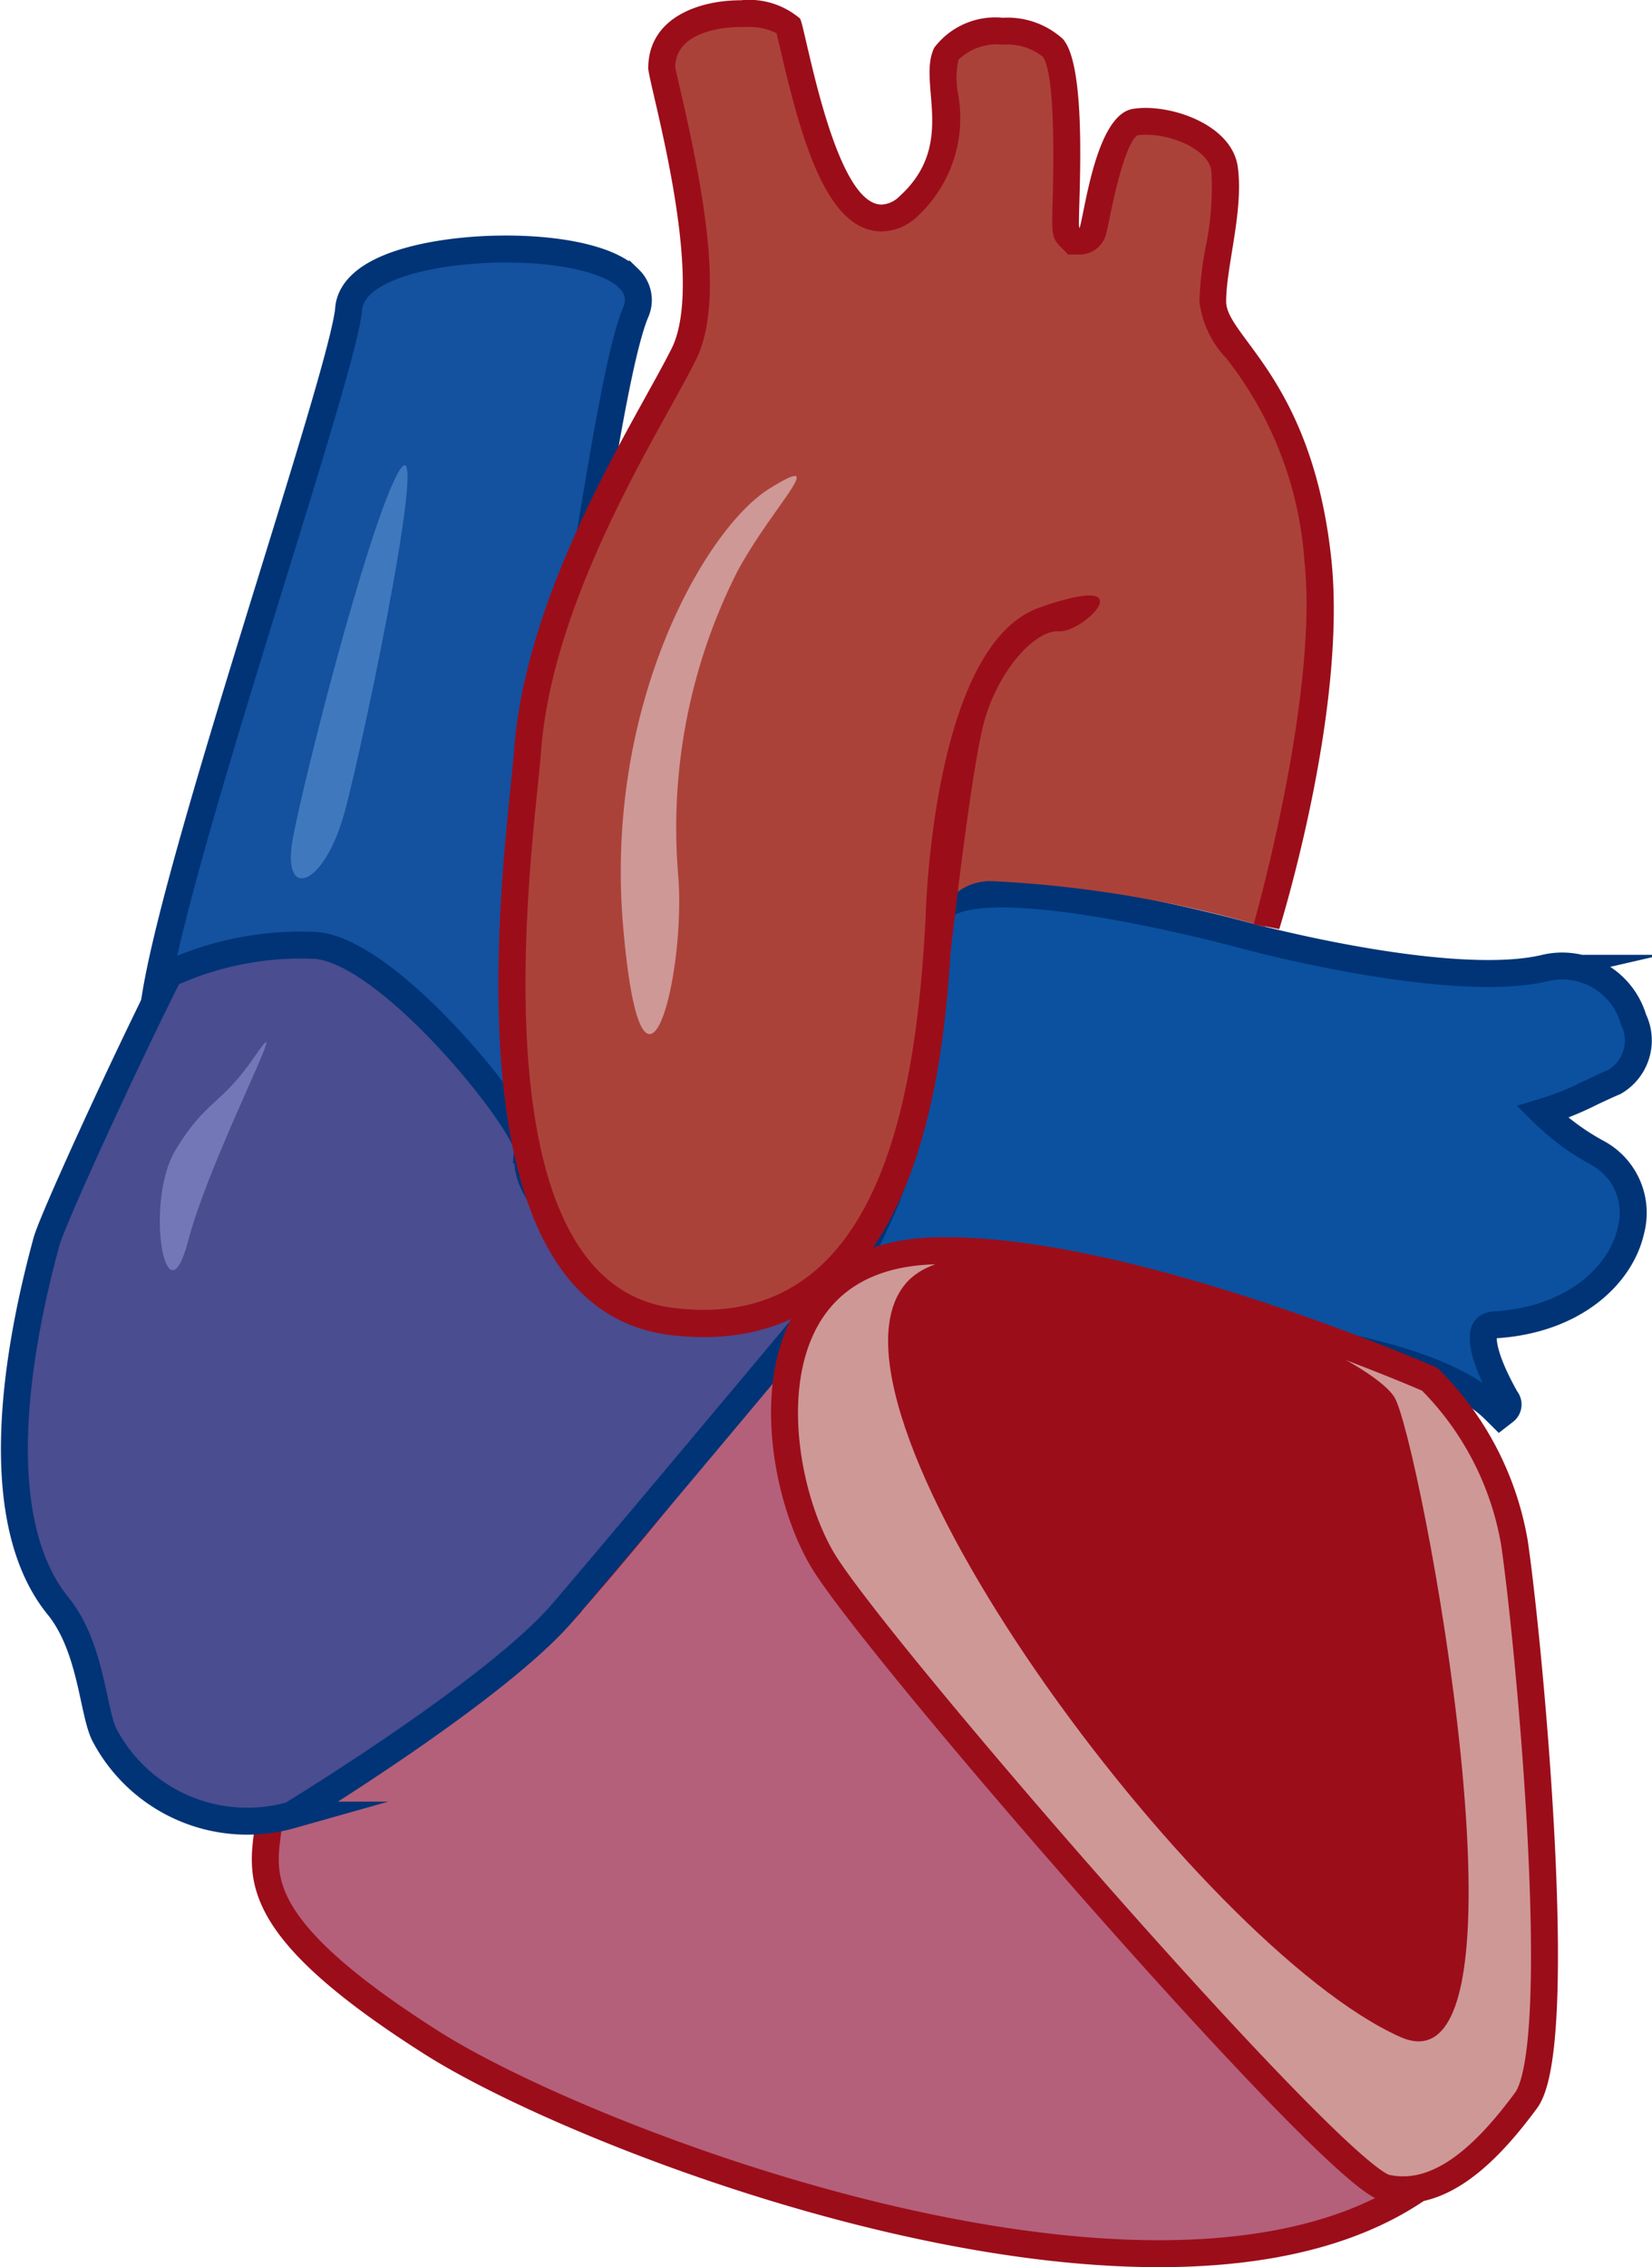 <svg xmlns="http://www.w3.org/2000/svg" width="61.306" height="84.122" viewBox="0 0 61.306 84.122"><defs><style>.a{fill:#b4607a;}.a,.e{stroke:#9c0d1a;}.a,.b,.c,.d,.e{stroke-miterlimit:10;}.b{fill:#14519f;}.b,.c,.d{stroke:#003476;}.c{fill:#4a4d90;}.d{fill:#0b51a0;}.e,.h{fill:#ce9896;}.f{fill:#ab4239;}.g{fill:#9c0d1a;}.i{fill:#3f78bc;}.j{fill:#7477b7;}</style></defs><g transform="translate(0.531)"><path class="a" d="M700.459,925.024c1.487.783,2.862,3.894,4.512,7.674a74.064,74.064,0,0,0,3.657,7.576c3.651,6.233,14.7,17.53,14.807,17.643l.2.2-.205.2c-2.6,2.529-6.533,3.49-10.928,3.49-10.118,0-22.675-5.087-26.985-7.824-7.39-4.692-6.166-6.484-6.011-8.509,0,0,6.89-3.215,10.874-7.476A132.762,132.762,0,0,0,700.459,925.024Z" transform="translate(-670.023 -878.189)"/><path class="b" d="M701.072,925.236,680.1,915.343a18.38,18.38,0,0,0-4.9.208c.67-5.194,7.024-23.437,7.231-25.911.039-.472.382-1.139,1.792-1.632,2.553-.894,7.378-.785,8.632.543a1.077,1.077,0,0,1,.228,1.222c-.569,1.365-1.2,5.242-1.874,9.346-.541,3.3-1.79,17.325-2.176,20.132C688.517,923.044,683.359,915.534,680.1,915.343Z" transform="translate(-670.023 -878.189)"/><path class="c" d="M701.072,925.236m-12-4.39c-.345,4.156,8.839,4.658,12.036,4.39,0,0-8.223,9.843-10.725,12.766s-10.085,7.532-10.085,7.532a5.988,5.988,0,0,1-6.926-2.968c-.439-.845-.478-3.255-1.723-4.787-2.486-3.059-1.689-8.914-.428-13.536.214-.785,2.822-6.493,4.545-9.917a11.722,11.722,0,0,1,5.457-1.058C684.045,913.508,689.141,919.986,689.069,920.846Z" transform="translate(-670.023 -878.189)"/><g transform="translate(-670.023 -878.189)"><path class="d" d="M725.152,930.69l-.176-.175c-4.186-4.186-22.562-3.389-22.748-3.382l-.105,0-1.03-1.773c1.6-3.081,1.925-4.032,2.643-8.316.057-.338.448-4.669.495-4.833.578-2.027,9.385.132,11.218.622,2.986.8,8.516,1.933,11.342,1.282a2.755,2.755,0,0,1,3.318,1.893,1.782,1.782,0,0,1-.705,2.324c-.282.12-.563.253-.842.383a11.157,11.157,0,0,1-1.829.736,8.915,8.915,0,0,0,2.045,1.514,2.53,2.53,0,0,1,1.236,2.885c-.356,1.6-2.052,3.308-5.036,3.494-.261.017-.343.114-.382.185-.076.14-.244.738.784,2.564a.315.315,0,0,1-.032.445Z"/></g><path class="e" d="M722.552,929.366a11.22,11.22,0,0,1,3.141,6.065c.541,3.683,1.949,18.629.433,20.687s-3.249,3.682-5.2,3.249-18.954-20.037-20.9-23.286-2.925-11.264,4.115-11.481S722.552,929.366,722.552,929.366Z" transform="translate(-670.023 -878.189)"/><g transform="translate(-670.023 -878.189)"><path class="f" d="M695.608,927.288a9.9,9.9,0,0,1-1.134-.069c-7.491-.865-6.014-15.153-5.53-19.847.056-.541.1-.978.123-1.282.347-4.868,3.169-9.965,4.854-13.01.381-.687.707-1.278.943-1.748,1.114-2.229-.047-7.247-.605-9.659-.1-.43-.2-.876-.21-.977,0-1.95,2.633-2.007,2.933-2.007a2.639,2.639,0,0,1,1.784.458c.008.044.071.335.164.737.716,3.092,1.619,6.39,3.277,6.39h0a1.475,1.475,0,0,0,.991-.426,4.5,4.5,0,0,0,1.333-4.2,3.066,3.066,0,0,1,.08-1.474,2.427,2.427,0,0,1,2.09-.831,2.592,2.592,0,0,1,1.858.619c.63.693.524,4.491.488,5.74-.029,1.042-.031,1.1.141,1.281l.148.151h.6l.125-.455c.034-.138.073-.332.12-.563.164-.809.663-3.271,1.426-3.4a2.389,2.389,0,0,1,.39-.03c1.1,0,2.78.63,2.931,1.769a11.042,11.042,0,0,1-.218,3,12.906,12.906,0,0,0-.219,1.919,3.324,3.324,0,0,0,.906,1.81,14.177,14.177,0,0,1,3,7.775c.509,4.718-1.45,11.834-1.967,13.626a43.583,43.583,0,0,0-10.053-1.7,2,2,0,0,0-2.035,1.35c-.213,4.116-.779,15.051-8.733,15.051Z"/><path class="g" d="M704.766,913.555s.742-6.69,1.24-8.557,1.863-3.442,2.789-3.386,3.255-2.29-.741-.875-4.211,11.472-4.211,11.472c-.323,6.258-1.529,14.578-8.235,14.578a9.572,9.572,0,0,1-1.077-.064c-7-.809-5.561-14.723-5.09-19.3.057-.55.1-.993.125-1.3.34-4.759,3.127-9.795,4.793-12.8.381-.688.71-1.282.952-1.767,1.051-2.1.35-6.045-.563-9.995-.082-.354-.175-.752-.2-.891.038-1.408,2.03-1.48,2.432-1.48h.2a2.242,2.242,0,0,1,1.13.234c.038.152.089.374.137.577.794,3.428,1.739,6.774,3.763,6.774a1.957,1.957,0,0,0,1.326-.555,4.982,4.982,0,0,0,1.5-4.609,3.053,3.053,0,0,1,.029-1.21,2.067,2.067,0,0,1,1.643-.555,2.155,2.155,0,0,1,1.481.446c.227.308.475,1.495.365,5.4-.032,1.113-.038,1.314.281,1.642l.3.3h.422a1.022,1.022,0,0,0,1-.835c.036-.143.077-.346.127-.589.459-2.261.826-2.885,1.017-3a1.891,1.891,0,0,1,.307-.023c1.045,0,2.336.583,2.436,1.335a10.745,10.745,0,0,1-.215,2.852,13.137,13.137,0,0,0-.227,2A3.69,3.69,0,0,0,715,891.483a13.72,13.72,0,0,1,2.9,7.53c.462,4.285-1.257,11.208-1.881,13.461l.946.188s2.539-8.1,1.93-13.756c-.717-6.648-3.9-8.231-3.9-9.531s.65-3.357.433-4.982c-.192-1.443-2.093-2.2-3.427-2.2a2.9,2.9,0,0,0-.471.037c-1.3.216-1.733,3.466-1.95,4.332-.013.053-.023.078-.031.078-.113,0,.4-5.891-.619-7.01a3.055,3.055,0,0,0-2.228-.782,2.841,2.841,0,0,0-2.537,1.107c-.65,1.3.866,3.574-1.3,5.524a.991.991,0,0,1-.657.3c-1.772,0-2.832-6.614-3.026-6.9a2.912,2.912,0,0,0-2.2-.68h0c-1.592,0-3.433.669-3.433,2.521,0,.542,2.167,7.8.867,10.4s-5.416,8.881-5.849,14.946c-.224,3.146-2.974,20.643,5.849,21.662a10.336,10.336,0,0,0,1.191.071c8,0,8.926-10.068,9.186-14.7"/></g><path class="h" d="M698.04,896.322c-2.347,1.458-6.128,7.978-5.426,16.212s2.362,1.886,2.043-1.915a21.039,21.039,0,0,1,2.17-11.17C698.079,897.064,700.4,894.853,698.04,896.322Z" transform="translate(-670.023 -878.189)"/><path class="i" d="M684.2,895.849c-1.124,2.2-3.392,11.068-3.838,13.43s1.157,1.851,1.919-.957S685.61,893.079,684.2,895.849Z" transform="translate(-670.023 -878.189)"/><path class="j" d="M679.006,917.3c-1.328,1.951-1.859,1.657-3.008,3.572s-.353,6.505.467,3.386C677.315,921.026,680.436,915.2,679.006,917.3Z" transform="translate(-670.023 -878.189)"/><path class="g" d="M703.106,925.809c-3.94,4.619,10.846,24.606,18.351,27.957,5.362,2.394.7-22.3-.223-23.745C719.894,927.915,705.883,922.553,703.106,925.809Z" transform="translate(-670.023 -878.189)"/></g></svg>